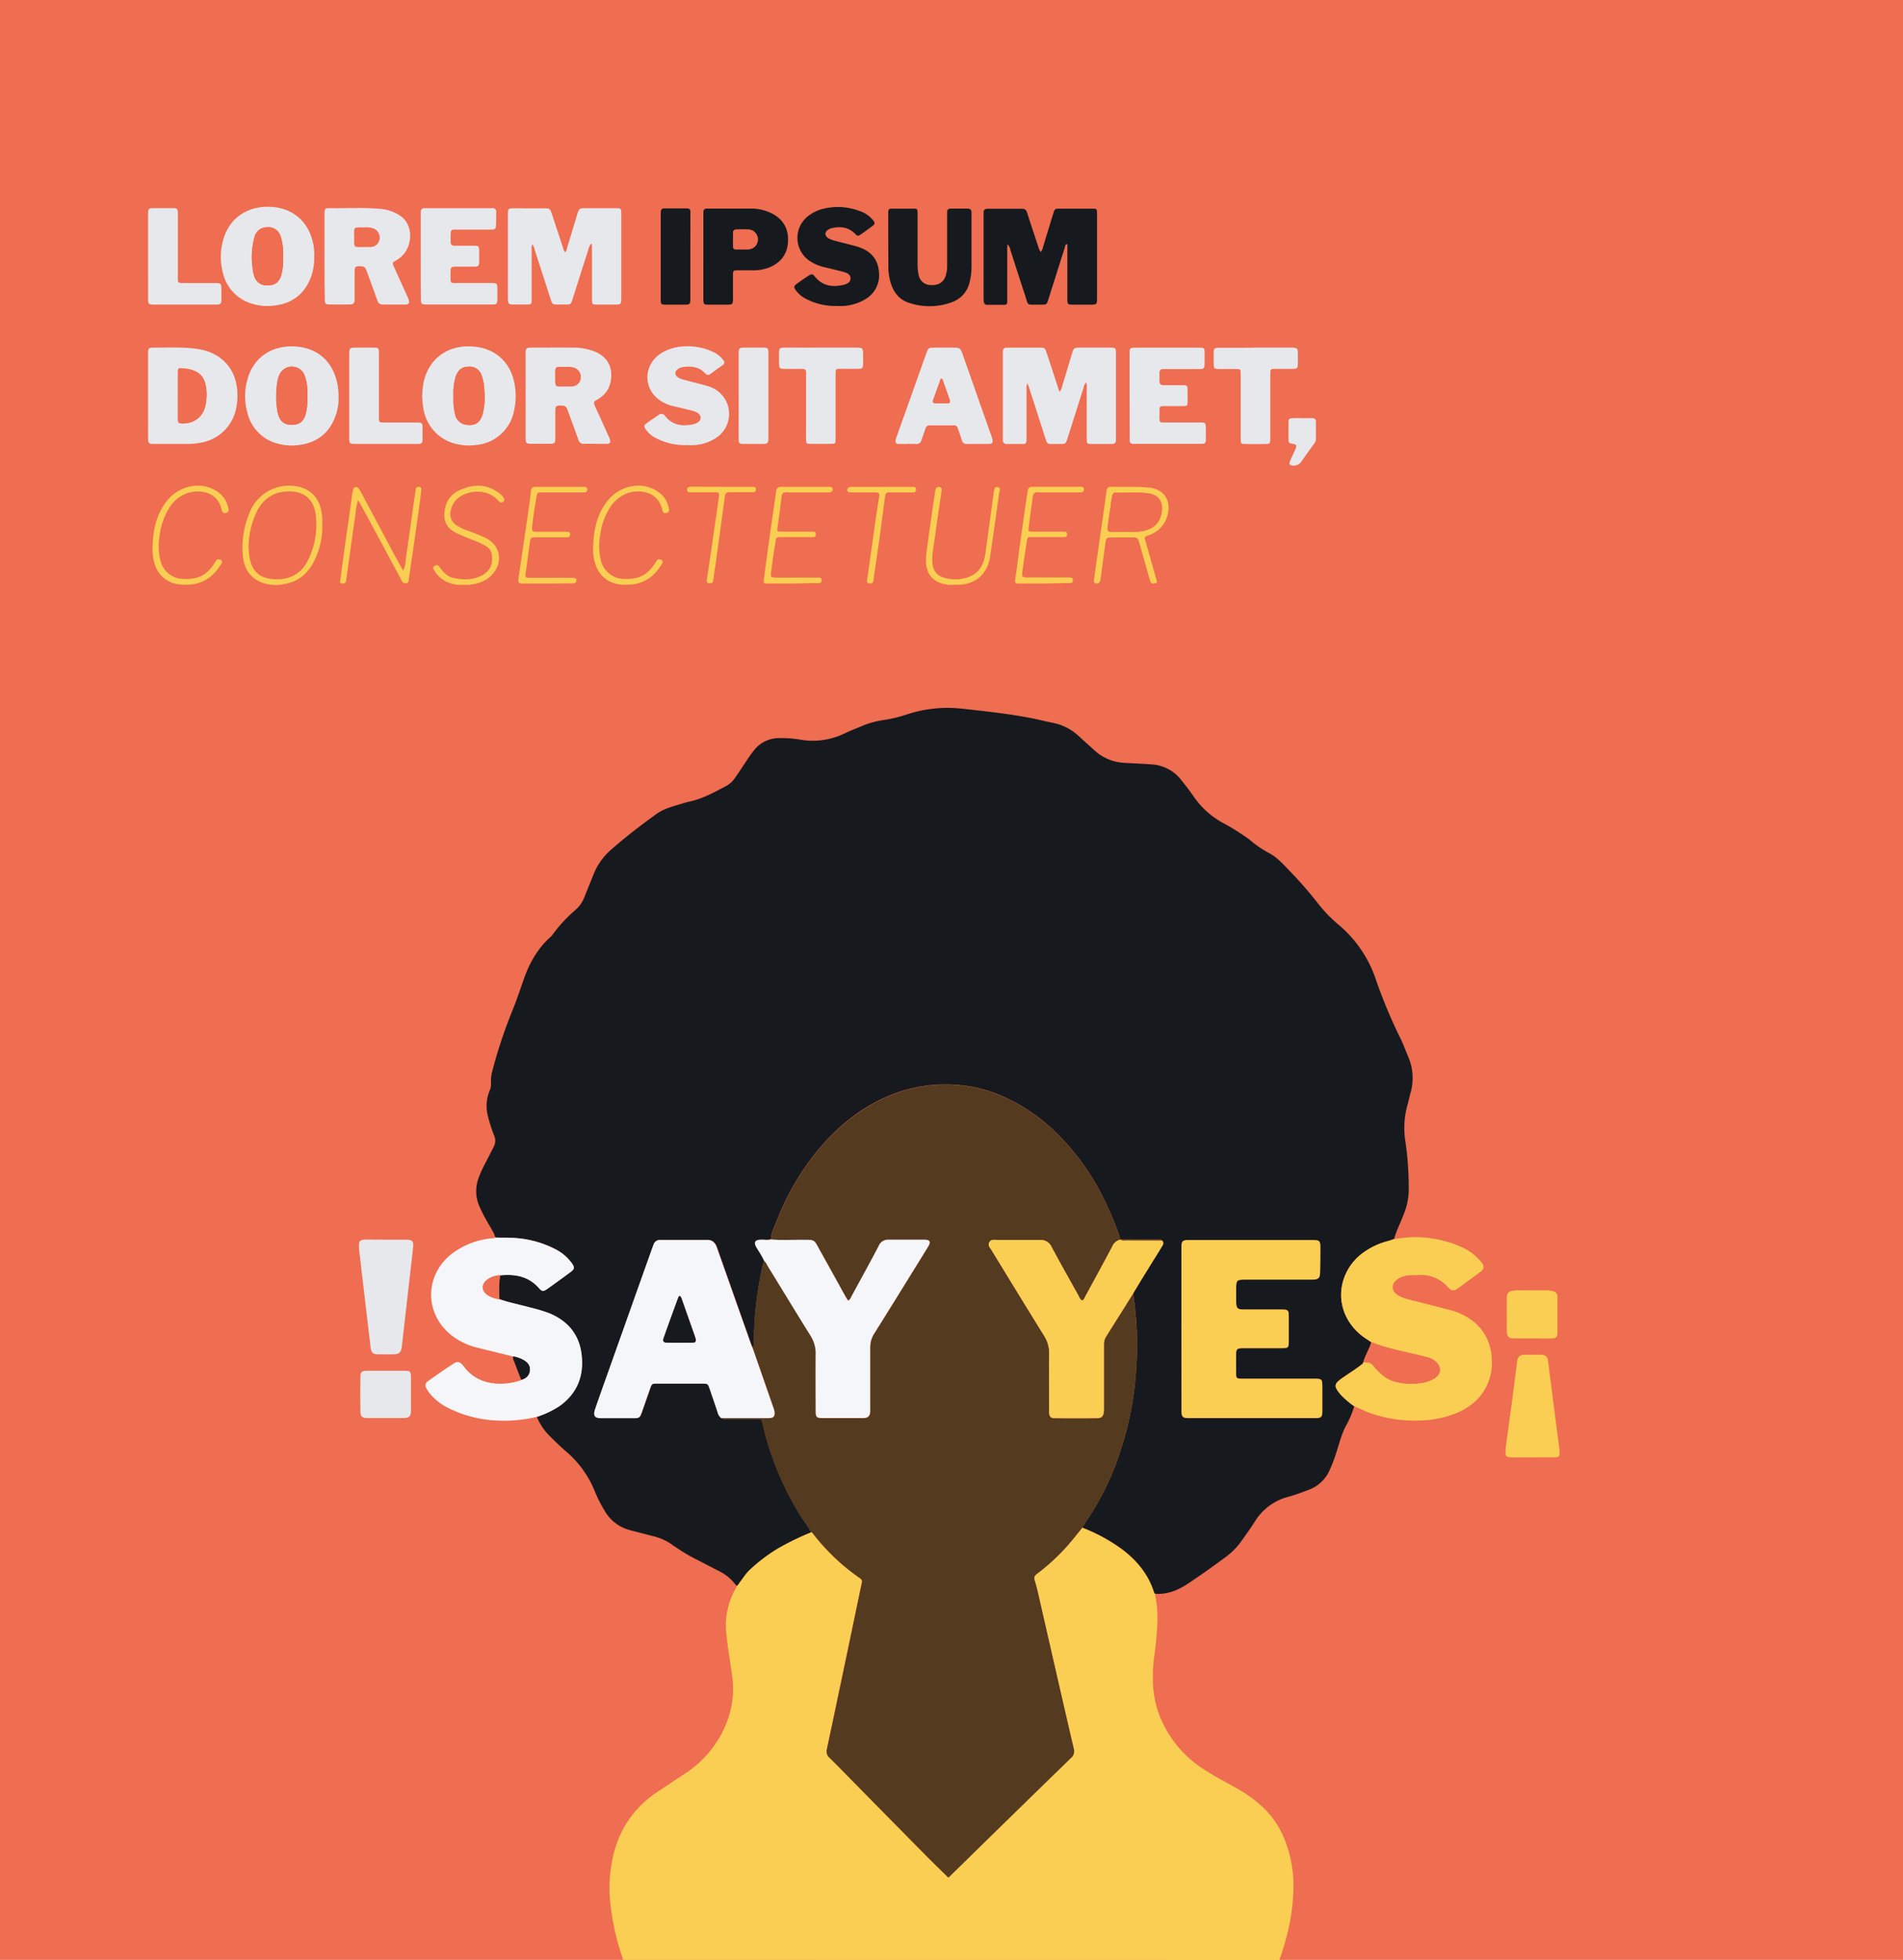 <svg xmlns="http://www.w3.org/2000/svg" viewBox="0 0 803.78 827.85"><defs><style>.cls-1{fill:#ef6d50;}.cls-2{fill:#face53;}.cls-3{fill:#161a1e;}.cls-4{fill:#f4f6f9;}.cls-5{fill:#e7e8ec;}.cls-6{fill:#543a1f;}</style></defs><g id="Lag_2" data-name="Lag 2"><g id="Lag_1-2" data-name="Lag 1"><rect class="cls-1" width="803.78" height="827.85"/><path class="cls-2" d="M263.26,827.85a99.6,99.6,0,0,1-4.91-19.75,67.22,67.22,0,0,1-.89-12.82c.52-10.48,3.07-20.32,9.7-28.74a42.94,42.94,0,0,1,9.72-9.11c4.1-2.76,8.22-5.49,12.34-8.23a45.11,45.11,0,0,0,18-22.36,39,39,0,0,0,2-19.12c-.82-5.92-1.87-11.82-2.45-17.76a31.32,31.32,0,0,1,3.84-18.76,2.87,2.87,0,0,0,.49-1.35c.75-.29,1-1,1.42-1.6,1.41-1.77,2.59-3.78,4.24-5.27a71.12,71.12,0,0,1,11.77-8.91,116.7,116.7,0,0,1,14.18-6.9,1.59,1.59,0,0,1,.39.27,89.43,89.43,0,0,0,20.19,19.22,1.7,1.7,0,0,1,.65,2.11c-.68,3.16-1.33,6.34-2,9.51q-6.33,30.21-12.69,60.42a3.52,3.52,0,0,0,1,3.67c3.36,3.3,6.62,6.69,9.92,10q15.54,15.78,31.09,31.55c3,3,6.1,6,9.28,9.15l7.81-7.64q21.93-21.42,43.88-42.84a3.72,3.72,0,0,0,1.25-4c-4.71-20.2-9.3-40.43-13.93-60.65-.73-3.15-1.37-6.34-2.29-9.44-.67-2.23-.74-2.71,1-4a86.67,86.67,0,0,0,15.31-14.89l3.51-4.35a72.66,72.66,0,0,1,17.19,9.43c5.91,4.57,10.49,10.1,12.93,17.25a2.75,2.75,0,0,0,.61,1.29,52.05,52.05,0,0,1,.9,14.73c-.21,4-.69,7.89-1.19,11.81-1.25,9.74-.72,19.27,3.7,28.21a47.4,47.4,0,0,0,16.22,18.7c4.52,3,9.32,5.57,14.06,8.21a57.23,57.23,0,0,1,12.05,8.58,38.73,38.73,0,0,1,9.28,14.1,52.48,52.48,0,0,1,3.49,19c0,10.85-2.36,21.18-5.93,31.32Z"/><path class="cls-3" d="M342.67,647.17a116.7,116.7,0,0,0-14.18,6.9A71.12,71.12,0,0,0,316.72,663c-1.65,1.49-2.83,3.5-4.24,5.27-.44.56-.67,1.31-1.42,1.6a19.38,19.38,0,0,0-6.88-6l-9.51-4.91a78.31,78.31,0,0,1-11-6.65,23.46,23.46,0,0,0-8.21-3.54c-3.13-.84-6.28-1.6-9.41-2.45a17.32,17.32,0,0,1-10.56-8,58.26,58.26,0,0,1-4.28-8.45A43.34,43.34,0,0,0,239,613c-2.21-1.9-4.32-3.93-6.36-6a24.24,24.24,0,0,1-5.89-8.52,38.93,38.93,0,0,0,9.59-4.57c7.51-5.41,10.36-12.88,9.27-21.83-1-8.45-5.86-14.14-13.68-17.38a70.09,70.09,0,0,0-8.12-2.43c-4.28-1.19-8.66-2-12.86-3.47a44.31,44.31,0,0,1,.22-10.1l.48-.06c6.2-.56,11.78.54,16.09,5.54,1.17,1.36,1.91,1.3,3.39.25q5-3.52,9.84-7.14c1.75-1.29,1.82-2,.51-3.84a19.61,19.61,0,0,0-7.24-6A43.33,43.33,0,0,0,218.69,523c-3.15-.33-6.31-.17-9.46-.3-.67-2.29-2.06-4.21-3.2-6.26a65.4,65.4,0,0,1-3.75-7.37,15.87,15.87,0,0,1-.16-11.41,46.66,46.66,0,0,1,2.8-6.2c1.2-2.3,2.35-4.63,3.56-6.93a5.41,5.41,0,0,0,.23-4.88,64.88,64.88,0,0,1-2.54-7.86,17,17,0,0,1,.68-11.2,6.62,6.62,0,0,0,.52-3.07,17.28,17.28,0,0,1,.68-5.53,207.36,207.36,0,0,1,8.37-25.13c1.83-4.42,3.31-9,4.9-13.49,2.36-6.68,5.74-12.7,11.08-17.49a5,5,0,0,0,.84-.88,60.85,60.85,0,0,1,9.89-10.7,13.64,13.64,0,0,0,3.6-5.11c1.26-3.17,2.55-6.32,3.81-9.49A27.35,27.35,0,0,1,258,359c6.1-5.38,12.55-10.31,19.12-15.07,2.72-2,5.93-3,9.12-3.94,1.7-.53,3.41-1.06,5.15-1.45C297,337.31,302,334.5,307,331.85a11,11,0,0,0,3.62-3.55c1.38-1.91,2.66-3.88,3.95-5.85s2.51-3.78,3.93-5.56a13.38,13.38,0,0,1,10.58-5.12,47.24,47.24,0,0,1,8.74.63,30.8,30.8,0,0,0,18.74-2.52c2.4-1.17,4.91-2.14,7.38-3.15a36,36,0,0,1,8.87-2.53,57.68,57.68,0,0,0,10.4-2.48,54.84,54.84,0,0,1,23.53-2.33c9.76,1.06,19.52,2.13,29.15,4,2.95.58,5.85,1.37,8.8,1.92a22.36,22.36,0,0,1,11.08,5.75q3.15,2.86,6.32,5.71a20.12,20.12,0,0,0,11.74,5.37c1.71.15,3.4.21,5.1.3,2.6.15,5.19.26,7.78.46A17,17,0,0,1,499,329.58c1.73,2.15,3.43,4.33,5,6.61A35.69,35.69,0,0,0,516,347.3a94.36,94.36,0,0,1,11.75,7.35,45.72,45.72,0,0,0,7.83,5.45c3.64,1.81,6.26,4.79,9,7.62a174.87,174.87,0,0,1,11.7,13.37,59.47,59.47,0,0,0,8.69,9.17,51.54,51.54,0,0,1,16.33,24,219.62,219.62,0,0,0,10.47,24.88c1.11,2.34,2,4.79,3,7.17a22.76,22.76,0,0,1,.9,15.7c-.43,1.56-.73,3.16-1.19,4.71a36.21,36.21,0,0,0-.84,15.64A137.91,137.91,0,0,1,595,503.49a28.32,28.32,0,0,1-2.21,9.67c-1.28,3.41-3,6.65-3.95,10.2-.75.27-1.48.57-2.26.77a30.85,30.85,0,0,0-9.54,4.15,22.8,22.8,0,0,0-9.25,11.27c-3.55,9.55.16,19.94,9.16,25.84.75.49,1.48,1,2.22,1.49a10.49,10.49,0,0,1-1.06,2.88c-.74,1.91-1.83,3.68-2.28,5.7h0c-.29.08-.35.3-.34.56-2.71,2.21-5.68,4-8.53,6-3.57,2.49-3.68,3.43-.86,6.86A35.33,35.33,0,0,0,572,594a41.44,41.44,0,0,1-3.49,8.24c-1.71,3.14-2.6,6.62-3.67,10a67,67,0,0,1-3.3,8.87,15.45,15.45,0,0,1-8.61,8.12c-1.67.64-3.34,1.26-5,1.84-1.22.42-2.46.82-3.71,1.15a23.5,23.5,0,0,0-14.15,10.39c-1.87,2.93-3.9,5.77-5.93,8.6a29.47,29.47,0,0,1-6.49,6.51c-5.22,3.86-10.49,7.62-15.9,11.2-4.24,2.82-8.68,4.67-13.87,4.28a2.75,2.75,0,0,1-.61-1.29c-2.44-7.15-7-12.68-12.93-17.25a72.66,72.66,0,0,0-17.19-9.43c.6-1,1.15-2,1.79-2.88a114.4,114.4,0,0,0,13.87-28.24,135.63,135.63,0,0,0,7.14-37,141.07,141.07,0,0,0-1.36-30.72c1.84-3,3.66-6.1,5.52-9.14,2.16-3.52,4.36-7,6.51-10.53.55-.88,1.25-1.82.1-2.79a1.38,1.38,0,0,0-1.07-.45c-5.48,0-11-.18-16.43.12h-.06a13.11,13.11,0,0,0-.32-1.41,133.77,133.77,0,0,0-8.55-19.57,100.16,100.16,0,0,0-19.07-25,75.35,75.35,0,0,0-21-14.22,58,58,0,0,0-18.92-5.07,62.35,62.35,0,0,0-25.88,3c-14.37,5-25.72,14.21-35.12,25.94a108.37,108.37,0,0,0-16.39,28.84c-.93,2.39-2.28,4.68-2.25,7.37-1.66.43-3.37,0-5,.26s-2,1.06-1.41,2.54c.25.58.64,1.11.95,1.67a38.41,38.41,0,0,1,2.62,4.58,22.38,22.38,0,0,0-1.31,5.15,143.13,143.13,0,0,0-2.75,20.12c-.2,3.3-.36,6.6-.39,9.91a2.22,2.22,0,0,1-.43,1.6c-.19-.44-.4-.88-.56-1.34q-6.07-17.16-12.13-34.34c-.81-2.29-1.61-4.58-2.43-6.86-.66-1.84-1.86-3.07-3.92-3.07-6.65,0-13.3,0-19.95,0a2.76,2.76,0,0,0-2.81,1.91c-.23.6-.45,1.21-.67,1.82q-9.67,27.22-19.35,54.45c-1.58,4.42-3.17,8.84-4.67,13.28-.94,2.79-.17,3.81,2.66,3.82h13.39c2.66,0,2.86-.15,3.79-2.79,1.1-3.13,2.18-6.27,3.28-9.4.83-2.38.84-2.41,3.23-2.41q9.48,0,19,0c2.25,0,2.31.06,3.07,2.27,1.13,3.29,2.27,6.58,3.35,9.88a4.31,4.31,0,0,0,1.52,2.41c.75.71,1.68.47,2.55.47,4.05,0,8.11,0,12.16,0,2.22,0,2.23,0,2.78,2.17.08.32.12.64.2,1a127.37,127.37,0,0,0,15,36.48C339,641.84,341.15,644.29,342.67,647.17ZM499,561.51q0,17.15,0,34.31c0,2.68.5,3.21,3.07,3.21q26.77,0,53.57,0c2.34,0,2.82-.51,2.85-2.89,0-3.24,0-6.49,0-9.73,0-4,0-4-3.88-4H524.71c-2.48,0-2.59-.11-2.63-2.62s0-4.86,0-7.3c0-2.73.32-3,3.11-3,5.36,0,10.71,0,16.07,0,2.91,0,3.07-.17,3.08-3,0-3.41,0-6.81,0-10.22,0-2.81-.27-3.08-3-3.09-5.27,0-10.55,0-15.82,0-2.89,0-3.35-.48-3.4-3.41,0-1.7,0-3.4,0-5.11,0-4,.15-4.13,4.08-4.13q14,0,28,0c2.69,0,3.32-.65,3.37-3.26.05-3.25.06-6.49.1-9.74,0-3.48-.14-3.68-3.67-3.68H501.61c-2.08.09-2.49.5-2.57,2.66,0,.57,0,1.14,0,1.7Z"/><path class="cls-4" d="M211,548.78c4.2,1.46,8.58,2.28,12.86,3.47a70.09,70.09,0,0,1,8.12,2.43c7.82,3.24,12.66,8.93,13.68,17.38,1.09,9-1.76,16.42-9.27,21.83a38.93,38.93,0,0,1-9.59,4.57A59.19,59.19,0,0,1,209.61,600a50,50,0,0,1-20.54-5.4,23.22,23.22,0,0,1-7.09-5.47,14.72,14.72,0,0,1-1.81-2.57c-.76-1.41-.63-2.29.63-3.19,3.56-2.55,7.16-5.05,10.83-7.44,1.57-1,2.57-.72,3.83.7.16.18.31.37.46.57,6.21,8.43,16.76,8.2,23.81,5.93a1.61,1.61,0,0,0,.41-.25c2.14-.59,3.55-1.89,3.67-4.18s-1.36-3.5-3.15-4.45a14.57,14.57,0,0,0-3.88-1.26l-14.84-3.65a29.67,29.67,0,0,1-10.55-4.78c-12.31-9.07-12.41-26.09-.17-35.27a33.12,33.12,0,0,1,16.13-6.2,4.07,4.07,0,0,0,1.88-.36c3.15.13,6.31,0,9.46.3a43.33,43.33,0,0,1,15.55,4.47,19.61,19.61,0,0,1,7.24,6c1.31,1.83,1.24,2.55-.51,3.84q-4.89,3.62-9.84,7.14c-1.48,1.05-2.22,1.11-3.39-.25-4.31-5-9.89-6.1-16.09-5.54l-.48.06a9.42,9.42,0,0,0-5.4,1.79c-2.51,1.87-2.48,4.59,0,6.41A11.11,11.11,0,0,0,211,548.78Z"/><path class="cls-2" d="M572,594a35.33,35.33,0,0,1-5.87-5.06c-2.82-3.43-2.71-4.37.86-6.86,2.85-2,5.82-3.82,8.53-6a.49.49,0,0,0,.34-.56h0a4.18,4.18,0,0,1,4.6,1.86,31,31,0,0,0,2.18,2.27,14.52,14.52,0,0,0,7,4.08,25.89,25.89,0,0,0,9.39.6,14.66,14.66,0,0,0,7.09-2.24c2.51-1.77,2.75-4.4.64-6.62a9.07,9.07,0,0,0-4.49-2.24c-7.7-2.11-15.66-3.27-23.11-6.29-.74-.5-1.47-1-2.22-1.49-9-5.9-12.71-16.29-9.16-25.84A22.8,22.8,0,0,1,577,528.28a30.85,30.85,0,0,1,9.54-4.15c.78-.2,1.51-.5,2.26-.77,2.25-.25,4.49-.65,6.75-.73a48,48,0,0,1,22,4.21,22.7,22.7,0,0,1,7.88,6c1.77,2.08,1.62,3.11-.62,4.76q-4.3,3.17-8.63,6.31c-2.14,1.57-2.94,1.57-4.8-.4a15,15,0,0,0-12.19-4.93c-2.1.1-4.21-.09-6.27.53a8.78,8.78,0,0,0-2.84,1.36c-2.58,1.95-2.42,4.89.33,6.59a15.39,15.39,0,0,0,4.27,1.73c5.89,1.5,11.78,3,17.65,4.52a26.48,26.48,0,0,1,9.41,4.42c5.45,4.16,8.09,9.7,8.36,16.52a22.31,22.31,0,0,1-5,15.59A25.39,25.39,0,0,1,614.87,597a42.88,42.88,0,0,1-15.4,3A55.2,55.2,0,0,1,578,596.61C576,595.84,574,594.86,572,594Z"/><path class="cls-3" d="M439.62,106.47a6,6,0,0,0,1-2.36c1.4-4.57,2.78-9.15,4.2-13.72.69-2.25.73-2.26,3-2.26q6.57,0,13.15,0c2.34,0,2.39,0,2.39,2.25q0,17.88,0,35.78c0,2.31-.2,2.51-2.48,2.53q-3.88,0-7.79,0c-2.07,0-2.24-.18-2.26-2.2,0-4,0-7.95,0-11.93V103.08c-1,.19-.91.94-1.09,1.5q-3.44,10.77-6.83,21.56c-.81,2.55-.81,2.59-3.56,2.55-6.24-.11-4.72,1-6.69-4.9s-3.88-12-5.85-18a5.08,5.08,0,0,0-1.26-2.66c-.05.79-.12,1.37-.12,2q0,10.33,0,20.68c0,.57,0,1.14,0,1.71,0,.76-.32,1.24-1.14,1.24H417a1.34,1.34,0,0,1-1.46-1.31,18,18,0,0,1-.09-1.94q0-17.16,0-34.32c0-.49,0-1,0-1.46,0-1.11.6-1.54,1.71-1.54,4.87,0,9.74,0,14.61,0,1.37,0,1.76.77,2.12,1.86,1.51,4.71,3.07,9.4,4.63,14.1A6.22,6.22,0,0,0,439.62,106.47Z"/><path class="cls-5" d="M250,102.85c-1,.55-1.14,1.45-1.39,2.25q-3.37,10.53-6.71,21.08c-.77,2.44-.78,2.44-3.39,2.45h-2.68c-2.52,0-2.53,0-3.34-2.52q-3.33-10.29-6.65-20.59a6.64,6.64,0,0,0-1-2.36,5.22,5.22,0,0,0-.27,2.45q0,9.72,0,19.46c0,.56,0,1.13,0,1.7-.1,1.7-.18,1.82-1.83,1.85-2,0-4.05,0-6.08,0-1.77,0-2-.35-2.13-2.18,0-.4,0-.81,0-1.22v-34c0-.41,0-.82,0-1.22.08-1.74.27-2,2-2,2-.06,4,0,6.08,0h6.82c2.88,0,2.89,0,3.77,2.68q2.33,7,4.63,14.08a3.6,3.6,0,0,0,.81,1.76c.7-.44.69-1.22.89-1.88,1.42-4.65,2.82-9.3,4.25-14,.79-2.58.91-2.68,3.54-2.69,4.22,0,8.44,0,12.66,0,2.34,0,2.43.11,2.43,2.51q0,17.76,0,35.52c0,2.51-.16,2.66-2.58,2.68s-5,0-7.55,0c-2.13,0-2.22-.1-2.23-2.19,0-5.52,0-11,0-16.55Z"/><path class="cls-5" d="M447.55,165.52a6.21,6.21,0,0,0,1.22-2.88c1.37-4.41,2.67-8.84,4-13.26.74-2.41.91-2.54,3.4-2.55,4.22,0,8.44,0,12.66,0,2.42,0,2.53.12,2.53,2.42q0,17.88,0,35.76c0,2.33-.2,2.51-2.48,2.54-2.51,0-5,0-7.54,0-2.25,0-2.34-.1-2.34-2.34,0-7.05,0-14.1,0-21.16a6.06,6.06,0,0,0-.23-2.54,4.47,4.47,0,0,0-1.12,2.41c-2.25,7-4.47,14.05-6.71,21.08-.8,2.54-.81,2.54-3.56,2.55-1.21,0-2.43,0-3.65,0a1.66,1.66,0,0,1-1.81-1.27c-.14-.47-.31-.93-.46-1.39q-3.19-9.94-6.4-19.9c-.29-.91-.63-1.81-1.08-3.1a4.56,4.56,0,0,0-.4,2.53q0,9.86,0,19.7c0,.65,0,1.3,0,1.95,0,1-.42,1.5-1.47,1.48-2.27,0-4.55,0-6.82,0a1.52,1.52,0,0,1-1.72-1.6c0-.57,0-1.14,0-1.7V149.94c0-.48,0-1,0-1.45,0-1.13.54-1.64,1.62-1.65h3.66c3.32,0,6.65,0,10,0,2.48,0,2.53.06,3.28,2.34q2.47,7.52,4.92,15C447.1,164.57,447.29,164.92,447.55,165.52Z"/><path class="cls-5" d="M222,166.85c0-5.75,0-11.51,0-17.27,0-2.57.19-2.74,2.79-2.75,5.75,0,11.51-.05,17.27,0a24.13,24.13,0,0,1,9,1.61c4.18,1.72,6.86,4.65,7.1,9.28s-1.49,8.44-5.56,10.89c-1.79,1.07-2.23,1-1,3.58q2.63,5.76,5.21,11.52a15.32,15.32,0,0,1,.83,2c.34,1.14,0,1.71-1.24,1.77-1.62.08-3.25,0-4.87,0s-3.09-.08-4.62,0a2.35,2.35,0,0,1-2.68-1.88c-1.44-4.13-3-8.23-4.46-12.34-.37-1-.8-1.85-2.15-1.92-2.83-.15-3.06,0-3.07,2.82,0,3.57,0,7.13,0,10.7,0,2.41-.21,2.58-2.68,2.6s-4.7,0-7.05,0c-2.68,0-2.81-.12-2.82-2.94,0-5,0-10.06,0-15.08Zm16.63-3.68c1,0,2,.07,2.92,0a3.69,3.69,0,0,0,3.65-3.28,4,4,0,0,0-2.83-4.54,10.49,10.49,0,0,0-3.61-.34c-4.67,0-4.19-.31-4.2,4.19S234.28,163.15,238.66,163.17Z"/><path class="cls-5" d="M137.08,108.23q0-8.76,0-17.51c0-2.71.07-2.83,2.66-2.8,6.89.1,13.79-.32,20.67.28A17.8,17.8,0,0,1,168.85,91c4.62,3,5.22,8.82,3.5,13.24a11.07,11.07,0,0,1-5,5.72c-1.71,1-1.71,1-.92,2.77,1.79,4,3.6,8,5.4,12a18.84,18.84,0,0,1,.76,1.79c.48,1.52.09,2.11-1.53,2.13-3.08,0-6.17,0-9.25,0a2.26,2.26,0,0,1-2.45-1.82c-1.45-4.13-3-8.22-4.48-12.33-.37-1-.73-1.9-2.1-2-2.8-.19-3,0-3,2.79,0,3.57,0,7.14,0,10.7,0,2.34-.32,2.61-2.72,2.63s-5,0-7.54,0c-2.15,0-2.31-.18-2.32-2.41C137.07,120.22,137.08,114.22,137.08,108.23Zm16.72-4c.9,0,1.79,0,2.68,0a3.78,3.78,0,0,0,3.8-3.4,4.09,4.09,0,0,0-3-4.46,10.74,10.74,0,0,0-3.61-.3c-4.59,0-4-.27-4,4C149.7,104.93,149.15,104.22,153.8,104.27Z"/><path class="cls-5" d="M62.55,167c0-5.83,0-11.67,0-17.5,0-2.47.18-2.68,2.61-2.67,5.35,0,10.71-.23,16,.28,4.86.45,9.39,1.76,13.11,5.12,4.85,4.38,6.23,10.06,6,16.3a23,23,0,0,1-.45,3.61A18.32,18.32,0,0,1,84.72,187a27.91,27.91,0,0,1-5.55.53c-4.71,0-9.41,0-14.11,0-2.26,0-2.49-.23-2.5-2.53C62.53,179,62.55,173,62.55,167Zm12.6.19h0c0,3.39,0,6.79,0,10.19,0,1,.34,1.41,1.4,1.48,5.48.33,9.59-2.94,10.38-8.37a23.48,23.48,0,0,0,.35-4.1c-.21-7.21-2.9-10.12-10-10.78l-.25,0c-1.67-.12-1.84,0-1.86,1.65C75.13,160.56,75.15,163.88,75.15,167.2Z"/><path class="cls-5" d="M132.7,108.55a22.41,22.41,0,0,1-1.94,9.92c-2.82,6.22-7.76,9.65-14.41,10.53a22.18,22.18,0,0,1-10.8-1A17.59,17.59,0,0,1,94.24,115.6a26.29,26.29,0,0,1,0-14.16c2.76-10.11,11.35-14.88,21.1-14,11.34,1.08,16.94,9.7,17.4,19.12C132.73,107.25,132.7,107.9,132.7,108.55Zm-13.13.07a24,24,0,0,0-1-8.72A5.37,5.37,0,0,0,112.81,96a5.31,5.31,0,0,0-5.32,4.16,32,32,0,0,0-.85,12.73,14.26,14.26,0,0,0,.84,4,5.25,5.25,0,0,0,4.94,3.64c3.53.19,5.46-1.12,6.45-4.55A23.91,23.91,0,0,0,119.57,108.62Z"/><path class="cls-5" d="M143,167.72a21.31,21.31,0,0,1-1.19,7.71c-2.48,7.17-7.54,11.38-15,12.47a22.5,22.5,0,0,1-9.65-.55,17.53,17.53,0,0,1-12.58-12.68,26,26,0,0,1-.08-14.39c2.76-10,11.15-14.75,20.92-13.89C137.34,147.46,143.11,156.87,143,167.72Zm-13.15.3v-1.9a19.77,19.77,0,0,0-1.29-7.84,5.74,5.74,0,0,0-10.47-.05,11,11,0,0,0-.82,2.53,37.55,37.55,0,0,0-.28,11.59,14.31,14.31,0,0,0,.89,3.76,5.12,5.12,0,0,0,4.66,3.31c3.64.26,5.65-1.1,6.63-4.62A23.19,23.19,0,0,0,129.81,168Z"/><path class="cls-5" d="M178.31,167.3a34.51,34.51,0,0,1,.73-6.41c2.68-10.52,11.18-15.35,21-14.5,10,.87,16.34,7.45,17.55,17.38a28.14,28.14,0,0,1-.61,10.35,17.81,17.81,0,0,1-15.5,13.8,23.64,23.64,0,0,1-9.64-.6c-7.49-2.17-12.54-8.44-13.27-16.54C178.42,169.65,178.38,168.52,178.31,167.3Zm13.22,0a26.18,26.18,0,0,0,.77,7.94,5.38,5.38,0,0,0,4.3,4.12c3.73.69,6.2-.7,7.22-4.34a29.28,29.28,0,0,0,.72-10.59,19.07,19.07,0,0,0-1.14-5.93,5.22,5.22,0,0,0-5.45-3.61c-2.71,0-4.42,1.31-5.42,4A24.26,24.26,0,0,0,191.53,167.29Z"/><path class="cls-5" d="M177.7,108.34v-17c0-.65,0-1.3.05-2a1.35,1.35,0,0,1,1.38-1.4c.65,0,1.3,0,2,0h26.79a1.42,1.42,0,0,1,1.66,1.61c0,1.78,0,3.57-.06,5.35s-.4,2.08-2.23,2.09c-4.63,0-9.25,0-13.88,0-.57,0-1.14,0-1.71,0a1.21,1.21,0,0,0-1.31,1.17c-.06,1.45-.07,2.92,0,4.37,0,1,.82,1.26,1.72,1.26,2.6,0,5.2,0,7.8,0,2.36,0,2.45.11,2.48,2.48,0,1.54,0,3.09,0,4.63,0,1.25-.5,1.75-1.73,1.73-2.6,0-5.2,0-7.8,0-2.35,0-2.56.18-2.54,2.46,0,5.16-.69,4.41,4.29,4.45,4.22,0,8.45,0,12.67,0,2.66,0,2.78.15,2.81,2.71,0,1.46,0,2.92,0,4.38-.06,1.65-.36,2-2.06,2-3.73,0-7.47,0-11.2,0-5.52,0-11,0-16.56,0-2.28,0-2.48-.19-2.49-2.52C177.68,120.19,177.7,114.26,177.7,108.34Z"/><path class="cls-5" d="M477.11,166.85c0-5.84,0-11.68,0-17.52,0-2.31.17-2.49,2.51-2.49q13.39,0,26.79,0c2.26,0,2.37.14,2.38,2.31,0,1.54,0,3.08,0,4.62-.06,1.83-.32,2.11-2.17,2.12-4.46,0-8.92,0-13.39,0-.57,0-1.14,0-1.7,0-1.19-.05-1.85.4-1.8,1.69,0,1.13,0,2.27,0,3.41s.52,1.74,1.75,1.72c2.6,0,5.2,0,7.8,0,2.25,0,2.3.07,2.33,2.34,0,1.54,0,3.09,0,4.63s-.17,1.82-1.8,1.85c-2.6,0-5.2,0-7.8,0-2.16,0-2.28.1-2.26,2.16.07,5.67-.83,4.67,4.71,4.75,4.05.05,8.11,0,12.17,0,2.61,0,2.69.12,2.7,2.79,0,1.54,0,3.08,0,4.62,0,1.1-.51,1.66-1.62,1.64h-29a1.37,1.37,0,0,1-1.56-1.46c0-.56,0-1.13,0-1.7Z"/><path class="cls-3" d="M353.54,129.23a26.32,26.32,0,0,1-13.11-3,11.76,11.76,0,0,1-4.25-3.57c-1-1.39-.93-1.83.4-2.81,1.57-1.16,3.18-2.26,4.81-3.32,1.42-.92,1.81-.92,2.89.4,3.2,3.91,7.32,4.42,11.9,3.43a2.57,2.57,0,0,0,.48-.11c1.22-.48,2.49-.94,2.59-2.54.09-1.24-.78-2.24-2.63-2.76-2.65-.74-5.35-1.34-8-2a19.15,19.15,0,0,1-6.3-2.52,11.69,11.69,0,0,1-.25-19.69,16.26,16.26,0,0,1,6-2.63,25.9,25.9,0,0,1,15.3,1.13,12,12,0,0,1,5.48,3.91c.81,1.11.75,1.46-.46,2.38-1.48,1.14-3,2.23-4.53,3.3s-1.58,1-2.89-.26c-2.74-2.67-6-3-9.49-2.24a4.63,4.63,0,0,0-1.36.5c-1.93,1.08-2,2.86,0,3.92a12.37,12.37,0,0,0,2.74,1c2.66.72,5.34,1.37,8,2.07a25.17,25.17,0,0,1,2.55.81c4.7,1.77,7.43,5.15,7.83,10.17a11.69,11.69,0,0,1-5.72,11.57A20.47,20.47,0,0,1,353.54,129.23Z"/><path class="cls-5" d="M398.67,146.83c1.46,0,2.93,0,4.39,0,2.19,0,2.65.35,3.38,2.42,1.85,5.19,3.67,10.39,5.5,15.59q3.22,9.18,6.47,18.34c.24.69.52,1.37.7,2.08.44,1.77.11,2.25-1.66,2.27-3,0-6,0-9,0a1.93,1.93,0,0,1-2.16-1.5c-.53-1.7-1.17-3.37-1.7-5.07a1.61,1.61,0,0,0-1.78-1.28c-3.32,0-6.65,0-10,0a1.78,1.78,0,0,0-1.95,1.41c-.51,1.62-1.12,3.21-1.66,4.83a2,2,0,0,1-2.09,1.62c-2.43-.06-4.87,0-7.3,0-1.37,0-1.74-.54-1.48-1.84a12.19,12.19,0,0,1,.52-1.62l12.31-34.59c.94-2.64.95-2.64,3.85-2.65C396.24,146.82,397.46,146.83,398.67,146.83ZM398,160h-.64l-3.23,9c-.28.8,0,1.31.84,1.33,1.77,0,3.54,0,5.31,0,.82,0,1.17-.48.89-1.29Q399.63,164.53,398,160Z"/><path class="cls-5" d="M290.07,188a25.75,25.75,0,0,1-12.69-2.78,11.7,11.7,0,0,1-4.63-3.85c-.87-1.29-.82-1.73.41-2.62,1.64-1.2,3.33-2.32,5-3.46a1.8,1.8,0,0,1,2.75.4c3,3.79,6.93,4.47,11.38,3.62,2.29-.44,3.51-1.36,3.61-2.7s-1-2.49-3.49-3.11c-2.75-.7-5.51-1.36-8.28-2a16.52,16.52,0,0,1-4.07-1.58c-8.56-4.62-8.87-15.72-.6-20.84a19.54,19.54,0,0,1,9.23-2.76A24.83,24.83,0,0,1,301,148.57a11.24,11.24,0,0,1,4.54,3.57,1.29,1.29,0,0,1-.29,2.07c-1.72,1.22-3.43,2.45-5.12,3.71-1,.77-1.78.35-2.53-.44-2.43-2.56-5.53-2.86-8.78-2.48-2,.23-3.43,1.33-3.56,2.49s1,2.22,3.2,2.81c3.05.83,6.12,1.59,9.17,2.41a21.49,21.49,0,0,1,3,1,12.11,12.11,0,0,1,2.53,20.77,18.82,18.82,0,0,1-9.95,3.53C292.19,188.1,291.13,188,290.07,188Z"/><path class="cls-3" d="M297.08,108.19V91.4c0-.57,0-1.14,0-1.71a1.42,1.42,0,0,1,1.67-1.58c1.21,0,2.43,0,3.65,0H317a19.09,19.09,0,0,1,9.15,2.12c4.8,2.53,7,6.59,6.68,12-.33,5.22-3.09,8.74-7.88,10.72a18.52,18.52,0,0,1-7.15,1.24c-1.94,0-3.89,0-5.84,0-2.34,0-2.36,0-2.37,2.51,0,3.17,0,6.33,0,9.49,0,2.32-.18,2.48-2.5,2.5q-3.89,0-7.79,0c-2,0-2.2-.18-2.22-2.25,0-4.14,0-8.28,0-12.41ZM313,105.32c1.29,0,2.1,0,2.91,0a4.07,4.07,0,0,0,4.17-4.13,4.12,4.12,0,0,0-3.9-4.2c-1.7-.12-3.41,0-5.11,0-1,0-1.47.52-1.46,1.51s0,2,0,2.92C309.63,105.8,309.22,105.29,313,105.32Z"/><path class="cls-3" d="M375.17,102.34c0-4,0-8,0-11.92,0-2.23.08-2.28,2.37-2.29,2.52,0,5,0,7.55,0s2.46,0,2.46,2.41q0,10.57,0,21.16A19.8,19.8,0,0,0,388,116a5.12,5.12,0,0,0,4.82,4.39c3.21.29,5.5-.94,6.5-3.54a14.69,14.69,0,0,0,.73-5.27V91.43c0-.57,0-1.14,0-1.71,0-1.11.45-1.62,1.59-1.6,2.35,0,4.71,0,7.06,0,1.32,0,1.66.67,1.64,1.83,0,2.35,0,4.7,0,7q0,7.92,0,15.82a25.08,25.08,0,0,1-.89,6.73,11.53,11.53,0,0,1-7.38,8.14,27.06,27.06,0,0,1-18.36.19c-3.82-1.27-6.08-4.17-7.36-7.89a24.79,24.79,0,0,1-1.13-8.15Z"/><path class="cls-5" d="M163.15,523.64c2.84,0,5.68,0,8.52,0,2.47,0,3.08.67,2.83,3.08-.48,4.59-1,9.18-1.56,13.77q-1.37,12.07-2.74,24.15c-.16,1.45-.3,2.91-.5,4.35-.3,2.22-1.09,3-3.32,3.07s-4.54.07-6.82,0c-2.09-.05-2.7-.62-3-2.73-.51-4.11-1-8.21-1.46-12.32q-1.63-13.87-3.26-27.76c-.1-.89-.2-1.78-.23-2.67-.09-2.34.41-2.91,2.74-3C157.31,523.61,160.23,523.64,163.15,523.64Z"/><path class="cls-2" d="M647.2,615.6h-8.27c-2.86,0-3.25-.38-3-3.28s.72-5.77,1.1-8.65c.58-4.32,1.2-8.63,1.76-12.95.69-5.21,1.32-10.41,2-15.61.28-2.08,1.15-2.85,3.18-2.88,2.27,0,4.54-.05,6.81,0,1.94,0,2.86.83,3.1,2.7.69,5.28,1.32,10.57,2,15.85.74,5.77,1.51,11.53,2.25,17.29.23,1.76.51,3.52.62,5.29s-.36,2.19-2.1,2.22c-3.16,0-6.32,0-9.48,0Z"/><path class="cls-5" d="M530.46,146.83c5,0,10.06,0,15.09,0,2.42,0,2.62.25,2.65,2.66,0,1.21,0,2.43,0,3.65,0,2.51-.15,2.65-2.57,2.68-2,0-4.06,0-6.09,0-3.16,0-3-.18-3,2.85V184c0,.56,0,1.13,0,1.7-.07,1.65-.2,1.83-1.82,1.85q-4.38.06-8.76,0c-1.74,0-1.9-.17-1.92-2,0-3.89,0-7.79,0-11.68,0-5.27,0-10.55,0-15.82,0-2.15,0-2.17-2.17-2.19s-4.54,0-6.82,0-2.39-.17-2.42-2.31c0-1.46,0-2.92,0-4.38,0-2,.26-2.26,2.23-2.29,3.49,0,7,0,10.47,0Z"/><path class="cls-5" d="M346.72,146.83c5,0,10.06,0,15.09,0,2.54,0,2.72.22,2.74,2.81,0,1.38,0,2.76,0,4.14-.05,1.71-.3,2-2,2-2.44.06-4.87,0-7.31,0-2.28,0-2.3,0-2.31,2.27q0,12.9,0,25.8v1.22c0,2.4,0,2.42-2.47,2.43-2.68,0-5.36,0-8,0-1.8,0-2-.16-2-1.92-.05-2.35,0-4.71,0-7.06V159.09c0-.57,0-1.14,0-1.7.06-1.15-.47-1.59-1.6-1.57-2.19.05-4.38,0-6.57,0-3.24,0-3.24,0-3.25-3.2,0-1.3,0-2.6,0-3.9.06-1.54.31-1.84,1.89-1.88,2.68-.06,5.36,0,8,0Z"/><path class="cls-5" d="M147.5,167.17c0-5.75,0-11.51,0-17.26,0-2.94.13-3.06,2.95-3.08,2.44,0,4.87,0,7.3,0,2.17,0,2.3.15,2.3,2.4q0,12.88,0,25.77c0,3.74-.44,3.46,3.58,3.47s8.27,0,12.41,0c2.3,0,2.42.17,2.44,2.53,0,1.62,0,3.24,0,4.86,0,1.09-.49,1.67-1.61,1.66h-.73q-13.12,0-26.27,0c-2.13,0-2.36-.21-2.37-2.38C147.48,179.17,147.5,173.17,147.5,167.17Z"/><path class="cls-5" d="M62.55,108.31c0-5.92,0-11.83,0-17.75,0-2.5.14-2.62,2.59-2.64s5,0,7.54,0c2.3,0,2.46.18,2.46,2.52,0,8.59,0,17.18,0,25.77,0,3.61-.43,3.34,3.43,3.35,4.13,0,8.27,0,12.4,0,2.32,0,2.52.22,2.55,2.48,0,1.54,0,3.08,0,4.62s-.34,1.94-2.06,2c-4.7,0-9.4,0-14.1,0H65.21c-2.52,0-2.65-.11-2.65-2.57C62.54,120.14,62.55,114.23,62.55,108.31Z"/><path class="cls-5" d="M312,167.11c0-5.92,0-11.83,0-17.75,0-2.34.17-2.5,2.46-2.53,2.68,0,5.35,0,8,0,1.85,0,2.09.26,2.1,2.15q0,18.12,0,36.23c0,2-.38,2.3-2.5,2.32-2.43,0-4.87,0-7.3,0-2.7,0-2.77-.07-2.78-2.69C312,178.94,312,173,312,167.11Z"/><path class="cls-3" d="M291.59,108.18c0,5.92,0,11.85,0,17.77,0,2.62-.12,2.73-2.75,2.74-2.43,0-4.87,0-7.3,0s-2.45-.14-2.47-2.51c0-3.25,0-6.5,0-9.74V91.37c0-.65,0-1.3.05-2a1.27,1.27,0,0,1,1.41-1.33c3.24,0,6.49,0,9.74,0,1.1,0,1.34.65,1.34,1.58,0,2.11,0,4.22,0,6.33Z"/><path class="cls-2" d="M647.32,565.35c-2.59,0-5.19,0-7.78,0-2.34,0-3.06-.73-3.09-3.05q-.06-6.93,0-13.85c0-2.34.8-3.18,3.21-3.36,1.94-.14,3.89-.06,5.83-.06,2.59,0,5.18,0,7.78,0a9.8,9.8,0,0,1,2.63.35,2.33,2.33,0,0,1,1.94,2.43c0,5.1,0,10.2,0,15.3,0,1.65-.69,2.21-2.49,2.24C652.66,565.38,650,565.35,647.32,565.35Z"/><path class="cls-5" d="M163.15,579c2.67,0,5.35,0,8,0,2,0,2.42.44,2.43,2.45,0,4.87,0,9.73,0,14.59,0,2.12-.83,2.91-3,2.93-5.19,0-10.38,0-15.57,0-2.08,0-2.76-.67-2.79-2.79q-.08-7.29,0-14.58c0-2.07.57-2.57,2.64-2.6C157.63,579,160.39,579,163.15,579Z"/><path class="cls-2" d="M151.27,211.31a18.11,18.11,0,0,0-1,5c-1.39,9.43-2.66,18.88-4,28.33a3.76,3.76,0,0,1-.26,1.17c-.42.79-1.19.76-1.92.57s-.44-.73-.38-1.21c.62-4.56,1.22-9.13,1.85-13.69.72-5.12,1.47-10.24,2.19-15.36.38-2.64.7-5.29,1.08-7.93a6.12,6.12,0,0,1,.44-1.64,1.17,1.17,0,0,1,2.12-.29,11.78,11.78,0,0,1,1.29,2q6.58,12.33,13.15,24.67c1.4,2.62,2.85,5.22,4.45,8.14,1.13-2.24,1-4.37,1.31-6.37,1-6.55,1.87-13.12,2.8-19.68.35-2.48.72-5,1.08-7.44.05-.32.06-.65.14-1a1.21,1.21,0,0,1,1.48-.93c.74.08.91.64.85,1.24-.19,1.85-.4,3.69-.65,5.54q-1.12,8.16-2.3,16.32c-.77,5.35-1.57,10.71-2.36,16.06-.09.63,0,1.37-.88,1.53a1.74,1.74,0,0,1-2-.95c-1.29-2.44-2.61-4.86-3.91-7.28l-13.62-25.25C152,212.51,151.77,212.12,151.27,211.31Z"/><path class="cls-2" d="M476.88,205.64a76.5,76.5,0,0,1,8.92.38c5.59.74,8.64,5,7.55,10.53a11.89,11.89,0,0,1-7.86,9.42c-.3.11-.59.28-.9.36-1,.25-1.2.82-.9,1.81.93,3.1,1.78,6.23,2.67,9.35.68,2.41,1.38,4.83,2.06,7.24.17.59.64,1.35-.32,1.61s-1.81.39-2.23-.79c-.13-.38-.27-.76-.38-1.15q-2.08-7.36-4.15-14.74c-.74-2.6-.8-2.65-3.49-2.65-2.84,0-5.68,0-8.52,0-1.79,0-2.11.27-2.37,2.05-.55,3.76-1,7.53-1.55,11.29-.2,1.44-.37,2.89-.57,4.33a4.28,4.28,0,0,1-.26.93c-.33.89-1.06.92-1.81.77s-.78-.78-.71-1.34c.34-2.65.71-5.29,1.09-7.93q1.38-9.74,2.78-19.45c.49-3.44,1-6.88,1.44-10.33a1.66,1.66,0,0,1,1.9-1.7C471.54,205.65,473.82,205.64,476.88,205.64Zm-1.82,19v-.06a54.15,54.15,0,0,0,5.84,0c5.5-.58,8.6-3,9.56-7.19,1.06-4.66-.38-8.37-5.62-9-4.54-.57-9.07-.15-13.61-.26-.86,0-1.21.52-1.46,1.33a43.06,43.06,0,0,0-.72,5c-.49,2.71-.86,5.44-1.17,8.17-.2,1.73.08,2,1.82,2S473.27,224.62,475.06,224.62Z"/><path class="cls-2" d="M136.11,221.15a32.32,32.32,0,0,1-2.55,14c-2.49,5.88-6.49,10.27-13.1,11.49a17.87,17.87,0,0,1-9.59-.48c-5.3-1.95-7.85-6.09-8.3-11.51a38.09,38.09,0,0,1,2.9-18.27,18,18,0,0,1,16.72-11.25c8.39.2,13.35,4.74,13.91,13.61C136.16,219.66,136.11,220.55,136.11,221.15Zm-19.34,23.46c6.28.09,10.82-2.8,13.43-8.36a33.49,33.49,0,0,0,3.05-19.14c-1-7-5.7-9.86-12.14-9.5s-10.78,3.91-13.15,9.7-3.58,11.78-2.53,18c.94,5.62,3.69,8.06,8.2,9A21.69,21.69,0,0,0,116.77,244.61Z"/><path class="cls-2" d="M334.62,246.47c-3.49,0-7,0-10.47,0-1.66,0-1.72-.07-1.5-1.81q1.08-8.29,2.24-16.58c.71-5.13,1.46-10.25,2.19-15.37.26-1.76.53-3.52.77-5.28a1.85,1.85,0,0,1,2.14-1.79c6.65,0,13.31,0,20,0,.71,0,1.55-.08,1.71.93.12.85-.54,1.42-1.79,1.43-5.6,0-11.2,0-16.8,0-2.78,0-2.77,0-3.1,2.8-.49,3.93-1,7.86-1.58,11.78-.27,2-.28,2,1.79,2,3.89,0,7.79,0,11.69,0,.56,0,1.13,0,1.7,0a1,1,0,0,1,1,1.13c0,.64-.28,1.11-1,1.17s-1.14,0-1.71,0c-4,0-7.95,0-11.93,0-2.06,0-2.12,0-2.45,2.12-.66,4.23-1.29,8.47-1.85,12.71-.26,2,0,2.24,2.08,2.25,5.44,0,10.87,0,16.31,0l1.71,0c.74,0,1.26.27,1.26,1.12a1.07,1.07,0,0,1-1.18,1.21l-2.43,0Z"/><path class="cls-2" d="M440.67,246.47c-3.41,0-6.82,0-10.23,0-1.43,0-1.91-.08-1.65-1.74.84-5.52,1.51-11.06,2.27-16.58.72-5.21,1.48-10.41,2.23-15.61.25-1.76.55-3.51.8-5.27a1.75,1.75,0,0,1,2-1.65c6.74,0,13.47,0,20.21,0,.74,0,1.6,0,1.55,1.07s-.75,1.3-1.69,1.3c-5.28,0-10.55,0-15.83,0-.65,0-1.3,0-1.95,0a1.77,1.77,0,0,0-2.14,1.75c-.31,2.4-.67,4.8-1,7.21-.27,2-.51,4-.76,6-.19,1.47-.12,1.61,1.55,1.63,3.82,0,7.63,0,11.45,0,.73,0,1.46,0,2.19,0a1,1,0,0,1,1.07,1c0,.77-.32,1.25-1.13,1.27-1.21,0-2.43,0-3.65,0-3.33,0-6.66,0-10,0-1.92,0-2,0-2.29,2-.66,4.24-1.29,8.48-1.86,12.72-.27,2.09,0,2.34,2.23,2.34,5.44,0,10.87,0,16.31,0,.65,0,1.3,0,1.95.07a.89.89,0,0,1,.86,1c0,.62-.12,1.17-.84,1.26a13.73,13.73,0,0,1-1.7.06Z"/><path class="cls-2" d="M231.07,246.47c-3.32,0-6.65,0-10,0-2.06,0-2.33-.32-2.06-2.21q2.1-14.4,4.22-28.78c.38-2.64.76-5.28,1-7.94.13-1.28.62-1.9,1.95-1.9,6.81,0,13.63,0,20.44,0,.81,0,1.47.18,1.44,1.19s-.67,1.18-1.48,1.18c-5.27,0-10.55,0-15.82,0-4.56,0-3.69-.47-4.52,4-.59,3.17-.95,6.39-1.4,9.59,0,.32-.08.64-.1,1-.08,1.74.1,2,1.85,2,3.81,0,7.62,0,11.43,0,.65,0,1.3,0,1.95.07a.91.91,0,0,1,.84,1c0,.63-.17,1.15-.88,1.24a16,16,0,0,1-1.7.06c-4,0-8,0-11.92,0-2.1,0-2.28.25-2.55,2.36-.55,4.24-1.14,8.49-1.73,12.73-.25,1.75-.13,2,1.69,2,5.6,0,11.19,0,16.79,0,.65,0,1.3,0,1.94.05s1.13.36,1,1.08-.31,1.12-1,1.18-1.14.05-1.7.05Z"/><path class="cls-2" d="M195.67,247a13.78,13.78,0,0,1-7.83-1.66,12.72,12.72,0,0,1-4.44-4.4c-.43-.68-.68-1.35.12-1.9a1.38,1.38,0,0,1,2.1.43c1.53,2.16,3.3,4.1,6,4.68,4.21.89,8.38.88,12.27-1.3s4.4-5.7,3.7-9.18c-.34-1.67-1.74-2.68-3.2-3.48-2.71-1.47-5.65-2.43-8.48-3.63-1.05-.45-2.1-.88-3.11-1.39-5-2.52-5.76-6.14-4.77-10.72a10.39,10.39,0,0,1,6.13-7.41c6-2.78,11.74-2.69,17.09,1.59a5.91,5.91,0,0,1,1.59,1.82,1,1,0,0,1-.33,1.48c-.49.36-1,.57-1.51.06-.35-.34-.7-.69-1-1-4.24-4.39-11.65-4.1-16.12-.91a8.86,8.86,0,0,0-3.5,5.66,5.56,5.56,0,0,0,2.27,6,15.59,15.59,0,0,0,3.85,2c2.88,1.09,5.79,2.12,8.56,3.46,6.36,3.06,7.61,10.33,2.78,15.55-2.64,2.85-6.09,3.87-9.8,4.26A22.38,22.38,0,0,1,195.67,247Z"/><path class="cls-2" d="M402.6,247a13,13,0,0,1-6-1,8.49,8.49,0,0,1-5.21-6.54c-.58-2.78-.13-5.49.22-8.2.84-6.49,1.82-13,2.75-19.45.22-1.52.42-3,.68-4.56.16-.94.53-1.76,1.74-1.54s1,1.16.87,1.91c-.88,6.25-1.88,12.48-2.67,18.73-.44,3.45-1.25,6.85-1.19,10.37.08,4.25,1.71,6.58,5.82,7.51a16.44,16.44,0,0,0,9.8-.63c4.48-1.77,6.18-5.5,6.8-9.89,1.22-8.57,2.35-17.15,3.52-25.72a.93.93,0,0,1,0-.24c.32-.84.13-2.19,1.58-2,1.64.21.86,1.47.74,2.3-.89,6.57-1.83,13.13-2.76,19.7-.35,2.4-.72,4.8-1.06,7.2-1.1,7.74-6.51,12.28-14.51,12.05Z"/><path class="cls-2" d="M64.47,230.72c.16-6.5,1.39-12.67,5.25-18.12a17,17,0,0,1,13.06-7.44c4.86-.4,12.08,2.45,13.5,8.86.06.24.17.46.21.7.16.86.12,1.66-.93,1.92s-1.65,0-1.9-1.21c-1-4.61-4-7.14-8.54-7.75a13.82,13.82,0,0,0-8.84,2,14.42,14.42,0,0,0-4.87,5,28.94,28.94,0,0,0-4,11.63,25.44,25.44,0,0,0,.44,10.81,10.1,10.1,0,0,0,9.21,7.4c3.56.2,7-.2,9.91-2.46a16.78,16.78,0,0,0,4-4.8c.36-.56.67-1.09,1.48-1,1.22.12,1.67.84,1,1.91-3.24,5.48-7.88,8.72-14.41,8.79a19.18,19.18,0,0,1-4.59-.31,11.91,11.91,0,0,1-9.08-8.26A20.13,20.13,0,0,1,64.47,230.72Z"/><path class="cls-2" d="M250.56,230.73c.15-6.5,1.39-12.67,5.25-18.13a17,17,0,0,1,13-7.44c4.87-.4,12.1,2.45,13.52,8.85,0,.16.1.31.14.47.23.92.32,1.8-.85,2.16s-1.57,0-1.92-1.45c-1.15-4.6-4.23-7-8.76-7.54a13.59,13.59,0,0,0-8.6,2,16,16,0,0,0-5.37,5.85,27.74,27.74,0,0,0-3.39,10.07,26,26,0,0,0,.32,11.54,10.16,10.16,0,0,0,9.21,7.4c3.56.2,7-.19,9.91-2.45a17.26,17.26,0,0,0,4.05-4.8c.35-.56.66-1.1,1.47-1,1.24.11,1.69.83,1.05,1.9-3.24,5.48-7.87,8.72-14.4,8.79a19.28,19.28,0,0,1-4.6-.29,11.94,11.94,0,0,1-9.08-8.26A20.13,20.13,0,0,1,250.56,230.73Z"/><path class="cls-5" d="M550.16,176.64h4.14a1.34,1.34,0,0,1,1.52,1.48c0,2.51,0,5,0,7.54a3.13,3.13,0,0,1-.77,1.75c-1.8,2.51-3.6,5-5.38,7.53a3.87,3.87,0,0,1-3.54,1.73c-1.37-.06-1.77-.6-1.27-1.87s1.22-2.66,1.82-4c.24-.51.46-1,.67-1.56.36-.95.17-1.51-1-1.7-2.09-.36-2.1-.41-2.12-2.34,0-2.19,0-4.39,0-6.57,0-1.75.22-1.93,2-2,1.3-.06,2.6,0,3.9,0Z"/><path class="cls-2" d="M372.66,205.63h11.43c.49,0,1,0,1.46,0,.68,0,1.33.09,1.37,1a1.14,1.14,0,0,1-1.29,1.36h-4.14c-1.94,0-3.89,0-5.83,0a1.55,1.55,0,0,0-1.8,1.51q-1,7.58-2,15.13c-.68,5-1.42,9.91-2.13,14.87-.26,1.84-.58,3.67-.75,5.52-.11,1.21-.74,1.49-1.78,1.39-1.25-.12-1-.93-.91-1.78q1.88-13.2,3.73-26.39c.39-2.72.84-5.43,1.26-8.14.28-1.8.05-2.09-1.88-2.11-3.41,0-6.81,0-10.22,0-.69,0-1.33-.13-1.31-1a1.22,1.22,0,0,1,1.2-1.27,4.36,4.36,0,0,1,.72-.05h12.89Z"/><path class="cls-2" d="M304.89,205.63h11.67c.57,0,1.14,0,1.7,0a1,1,0,0,1,1,1.14c0,.65-.31,1.12-1,1.15-1.06,0-2.11,0-3.16,0-2.35,0-4.71,0-7.06,0-1.18,0-1.72.5-1.88,1.7-1.12,8.49-2.29,17-3.46,25.45-.47,3.36-1,6.71-1.43,10.07-.15,1.11-.81,1.26-1.71,1.22s-1.16-.65-1-1.5q1.32-8.87,2.61-17.73t2.51-17.51c.19-1.33-.12-1.66-1.64-1.68-3,0-6,0-9,0-.57,0-1.14,0-1.7,0s-1.12-.22-1.13-1a1.12,1.12,0,0,1,.9-1.26,10.38,10.38,0,0,1,1.93-.12Z"/><path class="cls-3" d="M216.78,572.94a14.57,14.57,0,0,1,3.88,1.26c1.79.95,3.26,2.22,3.15,4.45s-1.53,3.59-3.67,4.18c-.95-2.46-1.91-4.91-2.83-7.38C217,574.65,216.48,573.88,216.78,572.94Z"/><path class="cls-6" d="M342.67,647.17c-1.52-2.88-3.66-5.33-5.35-8.1a127.37,127.37,0,0,1-15-36.48c-.08-.31-.12-.63-.2-1-.55-2.14-.56-2.17-2.78-2.17-4.05,0-8.11,0-12.16,0-.87,0-1.8.24-2.55-.47l20,0c2.12,0,2.76-.74,2.49-2.8a7.76,7.76,0,0,0-.46-1.63c-.74-2.15-1.5-4.28-2.24-6.43q-3.27-9.39-6.53-18.79a2.22,2.22,0,0,0,.43-1.6c0-3.31.19-6.61.39-9.91a143.13,143.13,0,0,1,2.75-20.12,22.38,22.38,0,0,1,1.31-5.15,6.11,6.11,0,0,1,1.38,2c6.07,9.88,12.07,19.8,18.21,29.63a13.87,13.87,0,0,1,2.22,7.78c-.1,8-.05,16.06,0,24.09,0,2.58.38,3,3,3,5.52,0,11,0,16.55,0,.25,0,.49,0,.73,0,1.88-.16,2.6-.86,2.73-2.73.05-.64,0-1.3,0-1.94,0-8.36,0-16.71,0-25.07a10.68,10.68,0,0,1,1.72-6c7.4-11.81,14.71-23.68,22.05-35.54a19.79,19.79,0,0,0,1.1-1.89c.58-1.24.29-1.82-1-2.1a6.15,6.15,0,0,0-1.21-.07c-4.95,0-9.9,0-14.85,0a4.21,4.21,0,0,0-4.19,2.62c-3.69,7-7.54,14-11.34,21-.4.74-.61,1.66-1.64,2.13-.48-.79-.91-1.46-1.29-2.15-3.46-6.24-6.89-12.49-10.38-18.72-2.89-5.16-1.91-4.78-8.24-4.83-4.21,0-8.42.24-12.63-.16,0-2.69,1.32-5,2.25-7.37a108.37,108.37,0,0,1,16.39-28.84c9.4-11.73,20.75-20.9,35.12-25.94a62.35,62.35,0,0,1,25.88-3,58,58,0,0,1,18.92,5.07,75.35,75.35,0,0,1,21,14.22,100.16,100.16,0,0,1,19.07,25,133.77,133.77,0,0,1,8.55,19.57,13.11,13.11,0,0,1,.32,1.41,4.66,4.66,0,0,0-3.37,2.81c-3.72,7-7.54,14-11.35,21-.37.68-.54,1.56-1.51,1.89a4.61,4.61,0,0,1-1.34-1.93c-3.82-6.87-7.71-13.71-11.41-20.65a5,5,0,0,0-5-3c-5.92.1-11.85,0-17.77,0-1.25,0-2.8-.43-3.56.9s.38,2.45,1,3.52c7.36,12,14.7,24.1,22.15,36.08a13.35,13.35,0,0,1,2.1,7.56c-.1,7.7,0,15.41,0,23.12,0,.65,0,1.3,0,1.94.16,1.46.72,2.11,2.15,2.13q9.12.07,18.26,0c1.72,0,2.46-.81,2.68-2.54a16,16,0,0,0,.06-2.19c0-8.27,0-16.54,0-24.82,0-1.61-.12-3.25.8-4.72q5.76-9.16,11.49-18.33a141.07,141.07,0,0,1,1.36,30.72,135.63,135.63,0,0,1-7.14,37,114.4,114.4,0,0,1-13.87,28.24c-.64.93-1.19,1.92-1.79,2.88l-3.51,4.35a86.67,86.67,0,0,1-15.31,14.89c-1.78,1.34-1.71,1.82-1,4,.92,3.1,1.56,6.29,2.29,9.44,4.63,20.22,9.22,40.45,13.93,60.65a3.72,3.72,0,0,1-1.25,4q-22,21.39-43.88,42.84l-7.81,7.64c-3.18-3.13-6.27-6.1-9.28-9.15q-15.57-15.75-31.09-31.55c-3.3-3.35-6.56-6.74-9.92-10a3.52,3.52,0,0,1-1-3.67q6.42-30.19,12.69-60.42c.66-3.17,1.31-6.35,2-9.51a1.7,1.7,0,0,0-.65-2.11,89.43,89.43,0,0,1-20.19-19.22A1.59,1.59,0,0,0,342.67,647.17Z"/><path class="cls-4" d="M317.87,569.36q3.27,9.4,6.53,18.79c.74,2.15,1.5,4.28,2.24,6.43a7.76,7.76,0,0,1,.46,1.63c.27,2.06-.37,2.79-2.49,2.8l-20,0a4.31,4.31,0,0,1-1.52-2.41c-1.08-3.3-2.22-6.59-3.35-9.88-.76-2.21-.82-2.27-3.07-2.27q-9.49,0-19,0c-2.39,0-2.4,0-3.23,2.41-1.1,3.13-2.18,6.27-3.28,9.4-.93,2.64-1.13,2.78-3.79,2.79H254c-2.83,0-3.6-1-2.66-3.82,1.5-4.44,3.09-8.86,4.67-13.28q9.66-27.23,19.35-54.45c.22-.61.44-1.22.67-1.82a2.76,2.76,0,0,1,2.81-1.91c6.65,0,13.3,0,19.95,0,2.06,0,3.26,1.23,3.92,3.07.82,2.28,1.62,4.57,2.43,6.86q6.06,17.18,12.13,34.34C317.47,568.48,317.68,568.92,317.87,569.36Zm-30.86-22c-.2.2-.36.3-.41.44-2.1,5.75-4.23,11.5-6.26,17.29-.53,1.53-.08,2,1.64,2.06,2.59.05,5.18,0,7.76,0,1,0,1.94,0,2.91,0s1.46-.6,1.19-1.61c-.12-.47-.28-.93-.44-1.39q-2.65-7.53-5.31-15.06C287.88,548.5,287.83,547.82,287,547.37Z"/><path class="cls-2" d="M499,561.51V528.16c0-.56,0-1.13,0-1.7.08-2.16.49-2.57,2.57-2.66H554c3.53,0,3.72.2,3.67,3.68,0,3.25,0,6.49-.1,9.74,0,2.61-.68,3.25-3.37,3.26q-14,0-28,0c-3.93,0-4.07.15-4.08,4.13,0,1.71,0,3.41,0,5.11,0,2.93.51,3.41,3.4,3.41,5.27,0,10.55,0,15.82,0,2.77,0,3,.28,3,3.09,0,3.41,0,6.81,0,10.22,0,2.82-.17,3-3.08,3-5.36,0-10.71,0-16.07,0-2.79,0-3.09.3-3.11,3,0,2.44,0,4.87,0,7.3s.15,2.61,2.63,2.62h29.95c3.87,0,3.88,0,3.88,4,0,3.24,0,6.49,0,9.73,0,2.38-.51,2.89-2.85,2.89q-26.79,0-53.57,0c-2.57,0-3.07-.53-3.07-3.21Q499,578.66,499,561.51Z"/><path class="cls-2" d="M478.57,546.4q-5.74,9.17-11.49,18.33c-.92,1.47-.8,3.11-.8,4.72,0,8.28,0,16.55,0,24.82a16,16,0,0,1-.06,2.19c-.22,1.73-1,2.52-2.68,2.54q-9.13.09-18.26,0c-1.43,0-2-.67-2.15-2.13-.06-.64,0-1.29,0-1.94,0-7.71-.07-15.42,0-23.12a13.35,13.35,0,0,0-2.1-7.56c-7.45-12-14.79-24-22.15-36.08-.66-1.07-1.81-2.17-1-3.52s2.31-.9,3.56-.9c5.92,0,11.85,0,17.77,0a5,5,0,0,1,5,3c3.7,6.94,7.59,13.78,11.41,20.65a4.61,4.61,0,0,0,1.34,1.93c1-.33,1.14-1.21,1.51-1.89,3.81-7,7.63-13.94,11.35-21a4.66,4.66,0,0,1,3.37-2.81h.06a4.48,4.48,0,0,0,2.58.28c5,0,10,0,14.92.05,1.15,1,.45,1.91-.1,2.79-2.15,3.52-4.35,7-6.51,10.53C482.23,540.3,480.41,543.35,478.57,546.4Z"/><path class="cls-4" d="M325.63,523.53c4.21.4,8.42.13,12.63.16,6.33,0,5.35-.33,8.24,4.83,3.49,6.23,6.92,12.48,10.38,18.72.38.69.81,1.36,1.29,2.15,1-.47,1.24-1.39,1.64-2.13,3.8-7,7.65-13.92,11.34-21a4.21,4.21,0,0,1,4.19-2.62c5,0,9.9,0,14.85,0a6.15,6.15,0,0,1,1.21.07c1.29.28,1.58.86,1,2.1a19.79,19.79,0,0,1-1.1,1.89c-7.34,11.86-14.65,23.73-22.05,35.54a10.68,10.68,0,0,0-1.72,6c0,8.36,0,16.71,0,25.07,0,.64,0,1.3,0,1.94-.13,1.87-.85,2.57-2.73,2.73-.24,0-.48,0-.73,0-5.51,0-11,0-16.55,0-2.61,0-3-.38-3-3,0-8-.07-16.06,0-24.09a13.87,13.87,0,0,0-2.22-7.78c-6.14-9.83-12.14-19.75-18.21-29.63a6.11,6.11,0,0,0-1.38-2,38.41,38.41,0,0,0-2.62-4.58c-.31-.56-.7-1.09-.95-1.67-.64-1.48-.19-2.3,1.41-2.54S324,524,325.63,523.53Z"/><path class="cls-1" d="M579.16,566.88c7.45,3,15.41,4.18,23.11,6.29a9.07,9.07,0,0,1,4.49,2.24c2.11,2.22,1.87,4.85-.64,6.62a14.66,14.66,0,0,1-7.09,2.24,25.89,25.89,0,0,1-9.39-.6,14.52,14.52,0,0,1-7-4.08,31,31,0,0,1-2.18-2.27,4.18,4.18,0,0,0-4.6-1.86c.45-2,1.54-3.79,2.28-5.7A10.49,10.49,0,0,0,579.16,566.88Z"/><path class="cls-1" d="M211,548.78a11.11,11.11,0,0,1-5.13-1.9c-2.53-1.82-2.56-4.54,0-6.41a9.42,9.42,0,0,1,5.4-1.79A44.31,44.31,0,0,0,211,548.78Z"/><path class="cls-6" d="M490.7,523.94c-5,0-9.95,0-14.92-.05a4.48,4.48,0,0,1-2.58-.28c5.47-.3,10.95-.07,16.43-.12A1.38,1.38,0,0,1,490.7,523.94Z"/><path class="cls-1" d="M575.86,575.47a.49.49,0,0,1-.34.56C575.51,575.77,575.57,575.55,575.86,575.47Z"/><path class="cls-1" d="M238.66,163.17c-4.38,0-4.07.62-4.07-4s-.47-4.2,4.2-4.19a10.49,10.49,0,0,1,3.61.34,4,4,0,0,1,2.83,4.54,3.69,3.69,0,0,1-3.65,3.28C240.61,163.24,239.63,163.17,238.66,163.17Z"/><path class="cls-1" d="M153.8,104.27c-4.65,0-4.1.66-4.11-4.13,0-4.32-.57-4.06,4-4a10.74,10.74,0,0,1,3.61.3,4.09,4.09,0,0,1,3,4.46,3.78,3.78,0,0,1-3.8,3.4C155.59,104.32,154.7,104.27,153.8,104.27Z"/><path class="cls-1" d="M75.15,167.2c0-3.32,0-6.64,0-10,0-1.67.19-1.77,1.86-1.65l.25,0c7.11.66,9.8,3.57,10,10.78a23.48,23.48,0,0,1-.35,4.1c-.79,5.43-4.9,8.7-10.38,8.37-1.06-.07-1.41-.48-1.4-1.48,0-3.4,0-6.8,0-10.19Z"/><path class="cls-1" d="M119.57,108.62a23.91,23.91,0,0,1-.7,7.35c-1,3.43-2.92,4.74-6.45,4.55a5.25,5.25,0,0,1-4.94-3.64,14.26,14.26,0,0,1-.84-4,32,32,0,0,1,.85-12.73A5.31,5.31,0,0,1,112.81,96a5.37,5.37,0,0,1,5.71,3.94A24,24,0,0,1,119.57,108.62Z"/><path class="cls-1" d="M129.81,168a23.19,23.19,0,0,1-.68,6.78c-1,3.52-3,4.88-6.63,4.62a5.12,5.12,0,0,1-4.66-3.31,14.31,14.31,0,0,1-.89-3.76,37.55,37.55,0,0,1,.28-11.59,11,11,0,0,1,.82-2.53,5.74,5.74,0,0,1,10.47.05,19.77,19.77,0,0,1,1.29,7.84Z"/><path class="cls-1" d="M191.53,167.29a24.26,24.26,0,0,1,1-8.38c1-2.72,2.71-4,5.42-4a5.22,5.22,0,0,1,5.45,3.61,19.07,19.07,0,0,1,1.14,5.93,29.28,29.28,0,0,1-.72,10.59c-1,3.64-3.49,5-7.22,4.34a5.38,5.38,0,0,1-4.3-4.12A26.18,26.18,0,0,1,191.53,167.29Z"/><path class="cls-1" d="M398,160q1.59,4.53,3.17,9.06c.28.81-.07,1.28-.89,1.29-1.77,0-3.54,0-5.31,0-.82,0-1.12-.53-.84-1.33l3.23-9Z"/><path class="cls-1" d="M313,105.32c-3.79,0-3.38.48-3.4-3.95,0-1,0-2,0-2.92s.44-1.52,1.46-1.51c1.7,0,3.41-.08,5.11,0a4.12,4.12,0,0,1,3.9,4.2,4.07,4.07,0,0,1-4.17,4.13C315.11,105.35,314.3,105.32,313,105.32Z"/><path class="cls-1" d="M475.06,224.62c-1.79,0-3.57,0-5.36,0s-2-.29-1.82-2c.31-2.73.68-5.46,1.17-8.17a43.06,43.06,0,0,1,.72-5c.25-.81.6-1.35,1.46-1.33,4.54.11,9.07-.31,13.61.26,5.24.66,6.68,4.37,5.62,9-1,4.23-4.06,6.61-9.56,7.19a54.15,54.15,0,0,1-5.84,0Z"/><path class="cls-1" d="M116.77,244.61a21.69,21.69,0,0,1-3.14-.23c-4.51-1-7.26-3.41-8.2-9-1.05-6.26.17-12.29,2.53-18s6.78-9.34,13.15-9.7,11.17,2.54,12.14,9.5a33.49,33.49,0,0,1-3.05,19.14C127.59,241.81,123.05,244.7,116.77,244.61Z"/><path class="cls-3" d="M287,547.37c.82.45.87,1.13,1.08,1.72q2.67,7.53,5.31,15.06c.16.46.32.92.44,1.39.27,1-.15,1.57-1.19,1.61s-1.94,0-2.91,0c-2.58,0-5.17,0-7.76,0-1.72,0-2.17-.53-1.64-2.06,2-5.79,4.16-11.54,6.26-17.29C286.65,547.67,286.81,547.57,287,547.37Z"/></g></g></svg>
